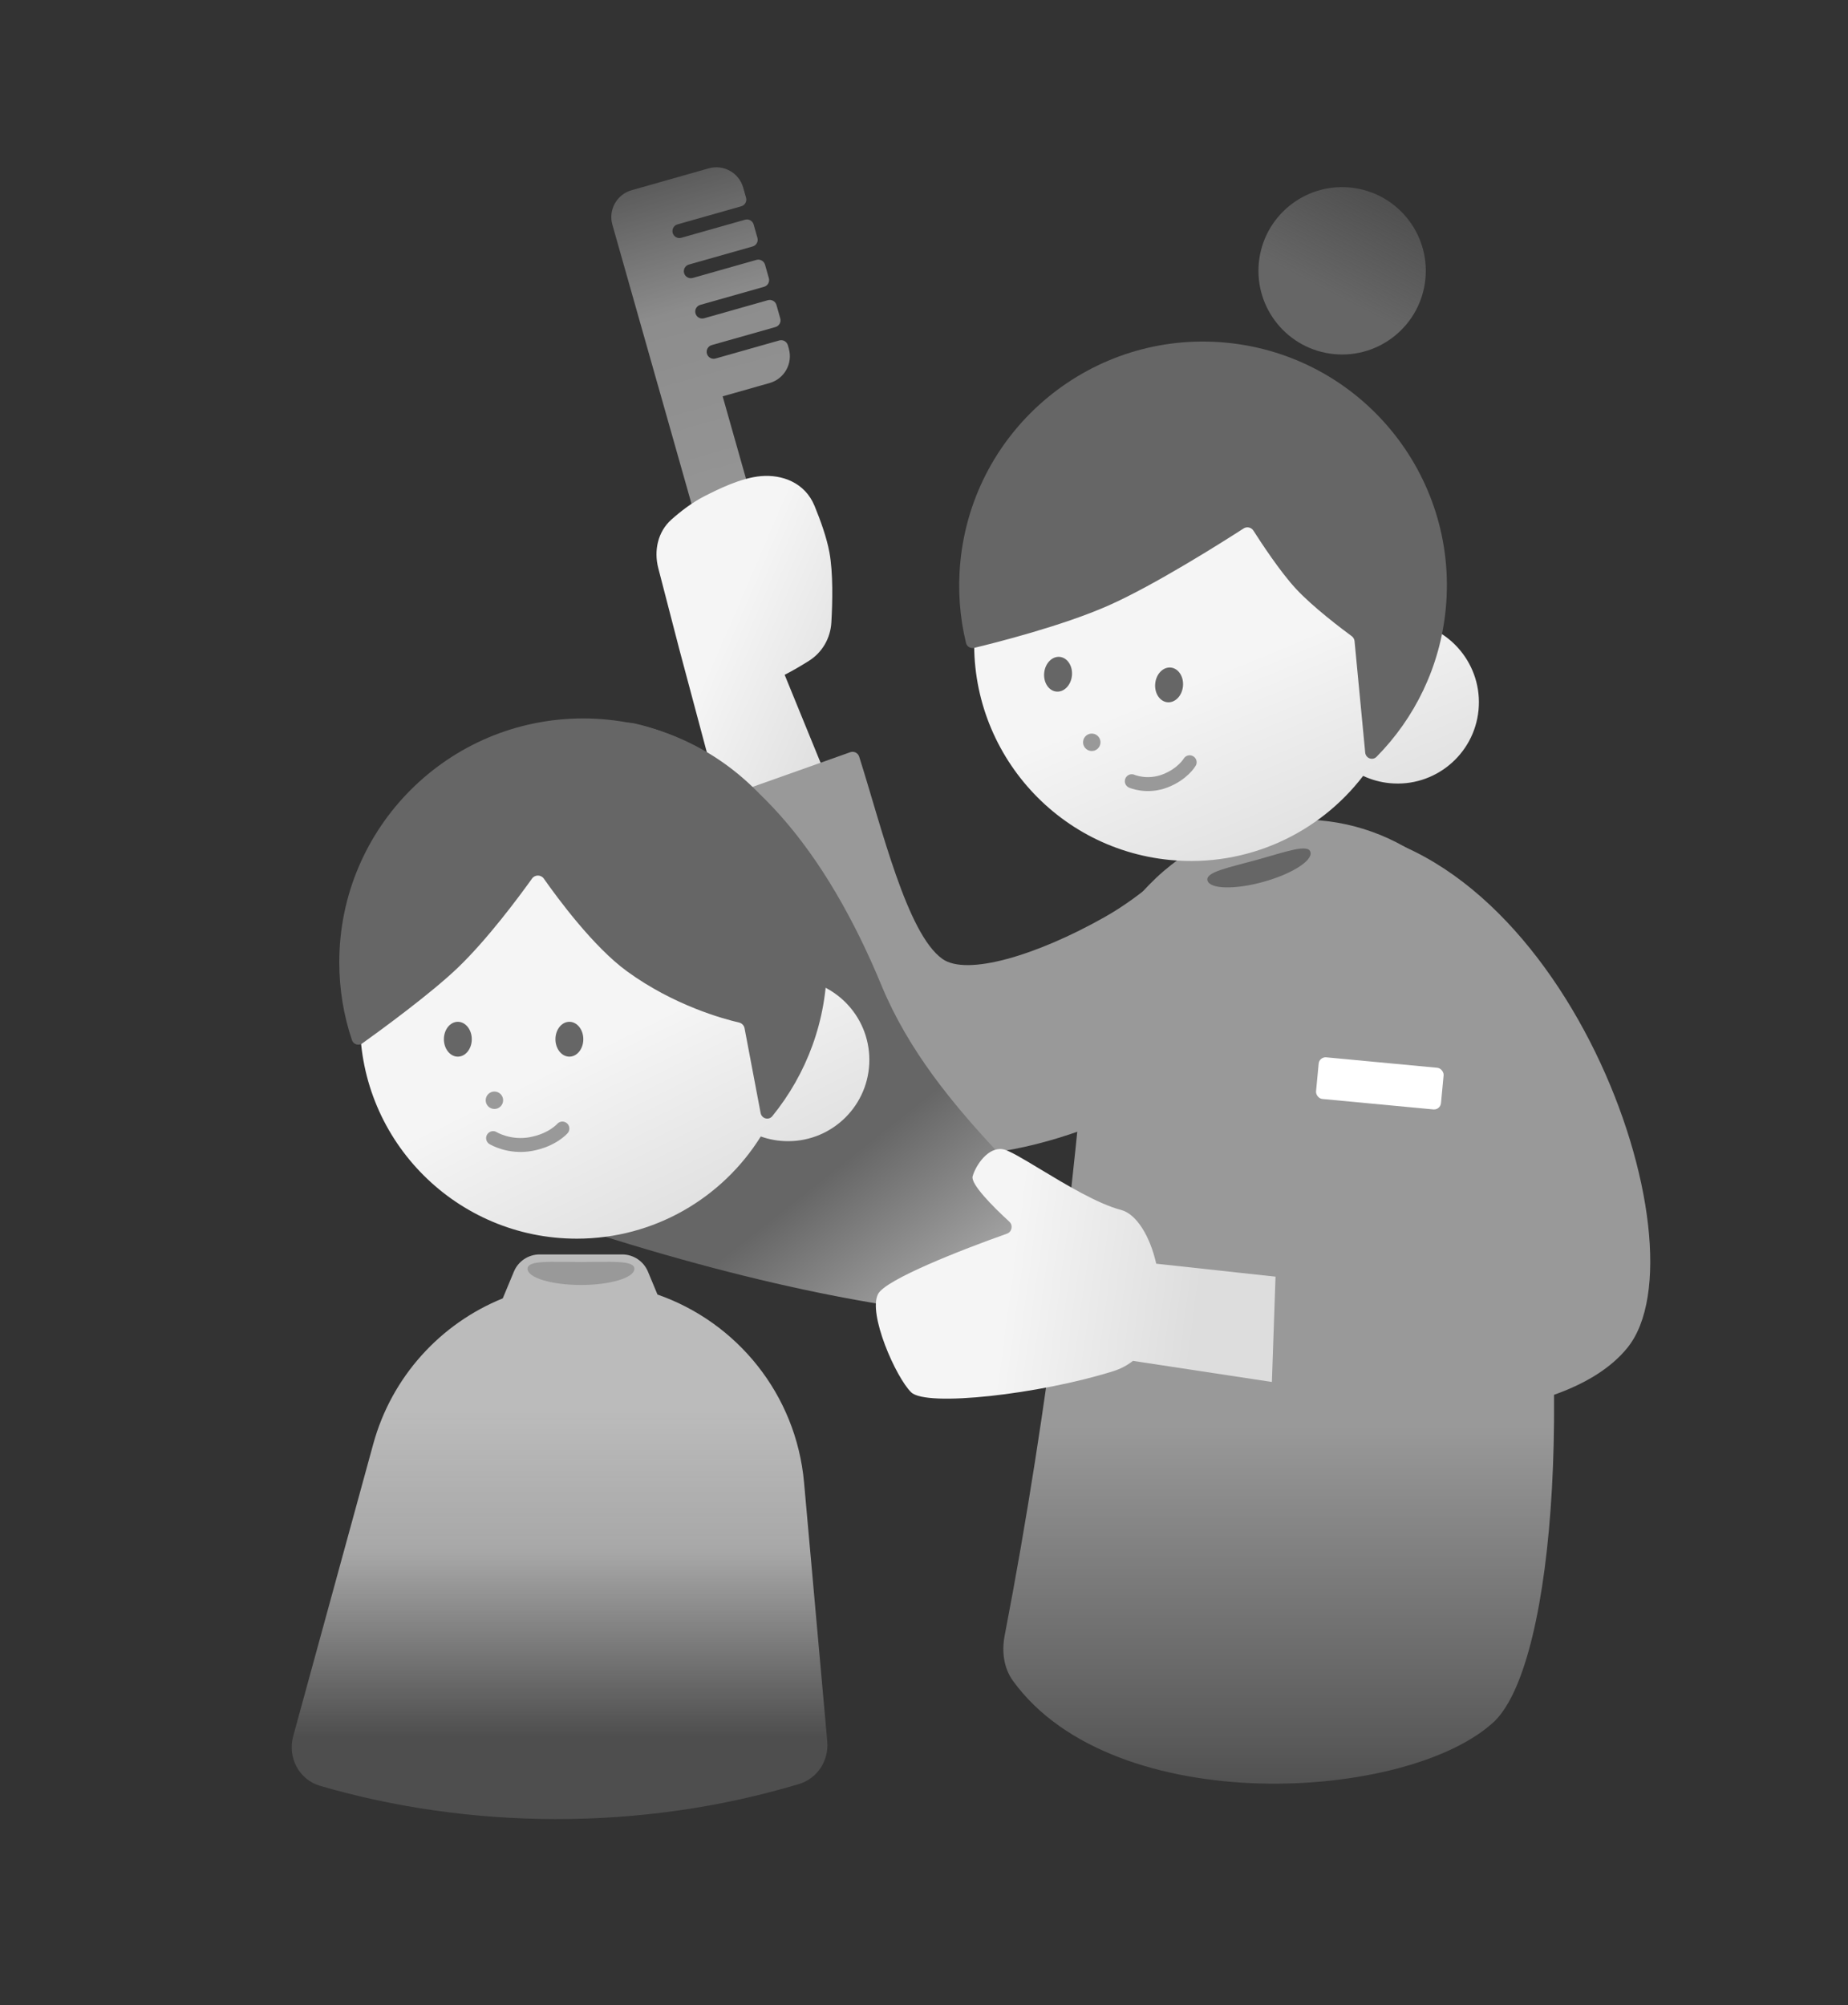 <svg width="200" height="217" viewBox="0 0 200 217" fill="none" xmlns="http://www.w3.org/2000/svg">
<rect x="0" y="0" width="200" height="217" fill="#333333" stroke="none"/>
<path fill-rule="evenodd" clip-rule="evenodd" d="M68.355 20.584C66.751 21.038 65.82 22.707 66.274 24.311L71.213 41.734C71.223 41.766 71.233 41.799 71.243 41.831L77.028 62.238C77.511 63.942 79.284 64.931 80.988 64.448C82.692 63.965 83.681 62.193 83.198 60.489L78.209 42.888L83.289 41.448C84.892 40.993 85.824 39.324 85.369 37.721L85.267 37.36C85.154 36.959 84.737 36.727 84.335 36.84L77.439 38.795C77.038 38.909 76.621 38.676 76.507 38.275C76.394 37.874 76.626 37.457 77.027 37.343L83.924 35.388C84.325 35.275 84.558 34.858 84.444 34.457L84.033 33.005C83.919 32.604 83.502 32.371 83.101 32.485L76.203 34.44C75.802 34.554 75.385 34.321 75.271 33.92C75.157 33.519 75.39 33.102 75.791 32.989L82.689 31.033C83.09 30.919 83.323 30.502 83.209 30.101L82.796 28.643C82.682 28.242 82.265 28.009 81.864 28.123L74.969 30.078C74.568 30.191 74.151 29.958 74.037 29.557C73.923 29.156 74.156 28.739 74.557 28.626L81.453 26.671C81.854 26.557 82.087 26.14 81.973 25.739L81.564 24.296C81.45 23.895 81.033 23.662 80.632 23.776L73.735 25.731C73.334 25.845 72.917 25.612 72.803 25.211C72.689 24.81 72.922 24.393 73.323 24.279L80.22 22.324C80.621 22.21 80.854 21.793 80.741 21.392L80.43 20.298C79.976 18.694 78.307 17.763 76.703 18.217L68.355 20.584Z" fill="url(#paint0_linear_500_9089)"/>
<path fill-rule="evenodd" clip-rule="evenodd" d="M73.538 70.334L73.539 70.335C73.546 70.364 73.554 70.394 73.562 70.423L79.348 92.074L90.855 87.546L84.919 73.021C85.851 72.546 86.775 71.997 87.563 71.498C88.993 70.594 89.874 69.056 89.973 67.368C90.102 65.156 90.174 62.012 89.763 59.77C89.477 58.21 88.826 56.373 88.156 54.745C87.104 52.186 84.602 51.331 82.367 51.521C80.159 51.708 77.672 52.968 76.293 53.667C76.271 53.678 76.249 53.689 76.228 53.7C74.91 54.368 73.659 55.336 72.662 56.224C71.195 57.529 70.749 59.573 71.241 61.473L73.501 70.191L73.501 70.192L73.538 70.334Z" fill="url(#paint1_linear_500_9089)"/>
<path d="M75.656 87.204L92.017 81.397C92.417 81.255 92.855 81.471 92.984 81.875C95.443 89.614 98.152 101.033 101.992 103.764C104.631 105.641 112.176 103.398 119.533 99.248C128.35 94.274 130.097 87.363 137.831 93.966C155.563 105.848 109.705 133.516 93.502 122.449C84.389 116.224 77.088 98.129 75.169 88.038C75.1 87.676 75.309 87.327 75.656 87.204Z" fill="#999999"/>
<path d="M162.804 106.467C160.681 96.073 151.485 88.688 140.877 88.688C128.749 88.688 118.735 98.266 117.716 110.35C116.305 127.069 113.629 151.571 108.73 176.986C108.403 178.683 108.614 180.48 109.627 181.881C120.557 196.978 152.605 194.962 161.789 186.214C168.392 179.611 170.504 148.297 165.185 118.681C164.564 115.22 163.694 110.822 162.804 106.467Z" fill="url(#paint2_linear_500_9089)"/>
<path d="M121.621 139.995C123.832 143.194 101.91 146.337 58.414 131.506C57.848 112.83 59.13 76.046 68.789 78.309C80.862 81.139 89.539 92.457 95.387 106.605C101.235 120.753 114.453 129.619 121.621 139.995Z" fill="url(#paint3_linear_500_9089)"/>
<path fill-rule="evenodd" clip-rule="evenodd" d="M82.335 122.978C78.192 129.618 70.821 134.037 62.418 134.037C49.463 134.037 38.961 123.535 38.961 110.58C38.961 97.626 49.463 87.124 62.418 87.124C73.768 87.124 83.235 95.185 85.406 105.894C90.21 105.957 94.085 109.871 94.085 114.69C94.085 119.548 90.147 123.486 85.289 123.486C84.252 123.486 83.258 123.307 82.335 122.978Z" fill="url(#paint4_linear_500_9089)"/>
<path d="M82.318 120.439C82.433 121.05 83.192 121.261 83.584 120.779C87.281 116.238 89.497 110.444 89.497 104.132C89.497 89.558 77.682 77.743 63.108 77.743C48.533 77.743 36.719 89.558 36.719 104.132C36.719 107.076 37.201 109.908 38.091 112.552C38.248 113.019 38.806 113.193 39.206 112.906C41.226 111.458 46.628 107.515 49.546 104.718C52.773 101.625 56.191 97.009 57.581 95.067C57.892 94.632 58.548 94.637 58.856 95.075C60.346 97.199 64.227 102.459 67.844 105.095C72.955 108.82 78.34 110.27 79.98 110.647C80.284 110.717 80.521 110.957 80.579 111.263L82.318 120.439Z" fill="#666666"/>
<path fill-rule="evenodd" clip-rule="evenodd" d="M58.403 135.742C57.185 135.742 56.085 136.475 55.617 137.6L54.411 140.497C47.689 143.218 42.397 148.946 40.393 156.261L37.9 165.36L31.731 187.875C31.102 190.173 32.357 192.578 34.645 193.245C50.679 197.921 69.236 198.226 86.478 193.046C88.469 192.448 89.715 190.505 89.529 188.434L87.019 160.423C86.165 150.884 79.756 143.078 71.156 140.082L70.123 137.6C69.654 136.475 68.555 135.742 67.336 135.742H58.403Z" fill="url(#paint5_linear_500_9089)"/>
<path fill-rule="evenodd" clip-rule="evenodd" d="M109.229 132.191C107.411 130.53 105.033 128.108 105.262 127.294C105.604 126.075 106.951 124.087 108.539 124.358C109.187 124.468 110.723 125.395 112.604 126.53C115.343 128.181 118.811 130.273 121.328 130.927C123.01 131.365 124.474 133.803 125.133 136.743L140.715 138.438L140.29 149.943L122.611 147.259C122.005 147.739 121.291 148.123 120.459 148.383C112.486 150.876 100.267 152.265 98.614 150.662C96.961 149.059 93.905 142.155 95.031 140.018C95.858 138.448 104.016 135.252 108.972 133.497C109.522 133.303 109.66 132.584 109.229 132.191Z" fill="url(#paint6_linear_500_9089)"/>
<path d="M137.584 151.495L138.101 136.495C138.116 136.068 138.482 135.739 138.909 135.762C147.132 136.199 160.73 134.946 162.355 133.016C165.373 129.432 156.13 119.057 150.094 110.756C144.057 102.456 133.116 89.44 142.548 89.44C169.146 90.195 184.992 134.902 176.126 145.843C169.176 154.42 148.298 154.273 138.173 152.252C137.815 152.181 137.572 151.86 137.584 151.495Z" fill="#999999"/>
<path fill-rule="evenodd" clip-rule="evenodd" d="M147.526 83.959C142.765 90.173 135.003 93.865 126.637 93.058C113.742 91.815 104.297 80.353 105.54 67.458C106.784 54.563 118.245 45.118 131.14 46.361C142.437 47.451 151.086 56.382 152.221 67.248C156.996 67.772 160.476 72.04 160.014 76.836C159.547 81.671 155.249 85.213 150.414 84.747C149.383 84.648 148.412 84.375 147.526 83.959Z" fill="url(#paint7_linear_500_9089)"/>
<path d="M147.749 81.435C147.808 82.053 148.541 82.333 148.977 81.892C153.095 77.726 155.86 72.169 156.466 65.883C157.865 51.377 147.239 38.482 132.732 37.083C118.225 35.684 105.331 46.31 103.932 60.817C103.641 63.835 103.87 66.783 104.546 69.572C104.642 69.965 105.034 70.202 105.427 70.108C107.696 69.562 114.99 67.726 119.966 65.523C124.979 63.303 132.371 58.615 134.587 57.185C134.945 56.954 135.422 57.059 135.651 57.419C136.507 58.762 138.537 61.85 140.231 63.687C142.098 65.71 145.325 68.129 146.286 68.834C146.461 68.963 146.575 69.16 146.596 69.377L147.749 81.435Z" fill="#666666"/>
<circle cx="145.251" cy="29.305" r="9.055" transform="rotate(5.508 145.251 29.305)" fill="url(#paint8_linear_500_9089)"/>
<ellipse cx="126.525" cy="74.113" rx="1.509" ry="1.886" transform="rotate(5.508 126.525 74.113)" fill="#666666"/>
<circle cx="118.157" cy="80.323" r="0.755" transform="rotate(5.508 118.157 80.323)" fill="#999999" stroke="#999999" stroke-width="0.377"/>
<ellipse cx="114.509" cy="72.959" rx="1.509" ry="1.886" transform="rotate(5.508 114.509 72.959)" fill="#666666"/>
<path d="M122.489 84.534C122.489 84.534 124.124 85.26 126.092 84.502C128.009 83.764 128.751 82.484 128.751 82.484" stroke="#999999" stroke-width="1.509" stroke-linecap="round"/>
<ellipse cx="61.621" cy="112.454" rx="1.509" ry="1.886" fill="#666666"/>
<circle cx="53.508" cy="119.058" r="0.755" fill="#999999" stroke="#999999" stroke-width="0.377"/>
<ellipse cx="49.549" cy="112.454" rx="1.509" ry="1.886" fill="#666666"/>
<path d="M53.365 123.156C53.365 123.156 55.123 124.239 57.498 123.792C59.812 123.356 60.865 122.12 60.865 122.12" stroke="#999999" stroke-width="1.509" stroke-linecap="round"/>
<rect x="142.783" y="114.341" width="13.582" height="4.527" rx="0.755" transform="rotate(5.382 142.783 114.341)" fill="white"/>
<path d="M141.825 92.201C142.082 93.13 139.796 94.577 136.719 95.428C133.642 96.28 130.938 96.214 130.681 95.285C130.424 94.356 132.98 93.887 136.057 93.035C139.134 92.184 141.568 91.272 141.825 92.201Z" fill="#666666"/>
<path d="M68.656 137.297C68.656 138.261 66.067 139.046 62.874 139.046C59.681 139.046 57.093 138.261 57.093 137.297C57.093 136.333 59.681 136.563 62.874 136.563C66.067 136.563 68.656 136.333 68.656 137.297Z" fill="#999999"/>
<defs>
<linearGradient id="paint0_linear_500_9089" x1="72.529" y1="19.401" x2="84.979" y2="63.317" gradientUnits="userSpaceOnUse">
<stop stop-color="#999999" stop-opacity="0.4"/>
<stop offset="0.31" stop-color="#999999" stop-opacity="0.877"/>
<stop offset="1" stop-color="#999999"/>
</linearGradient>
<linearGradient id="paint1_linear_500_9089" x1="73.046" y1="51.495" x2="99.461" y2="62.867" gradientUnits="userSpaceOnUse">
<stop offset="0.4" stop-color="#F5F5F5"/>
<stop offset="1" stop-color="#DDDDDD"/>
</linearGradient>
<linearGradient id="paint2_linear_500_9089" x1="138.39" y1="88.688" x2="138.39" y2="193.011" gradientUnits="userSpaceOnUse">
<stop offset="0.63" stop-color="#999999"/>
<stop offset="1" stop-color="#999999" stop-opacity="0.3"/>
</linearGradient>
<linearGradient id="paint3_linear_500_9089" x1="99.393" y1="111.91" x2="130.826" y2="151.726" gradientUnits="userSpaceOnUse">
<stop offset="0.115" stop-color="#666666"/>
<stop offset="1" stop-color="white"/>
</linearGradient>
<linearGradient id="paint4_linear_500_9089" x1="50.131" y1="82.851" x2="75.725" y2="134.959" gradientUnits="userSpaceOnUse">
<stop offset="0.579" stop-color="#F5F5F5"/>
<stop offset="1" stop-color="#DDDDDD"/>
</linearGradient>
<linearGradient id="paint5_linear_500_9089" x1="60.558" y1="134.987" x2="60.558" y2="198.374" gradientUnits="userSpaceOnUse">
<stop offset="0.06" stop-color="#BBBBBB"/>
<stop offset="0.278" stop-color="#BBBBBB"/>
<stop offset="0.518" stop-color="#BBBBBB" stop-opacity="0.857"/>
<stop offset="0.835" stop-color="#BBBBBB" stop-opacity="0.2"/>
</linearGradient>
<linearGradient id="paint6_linear_500_9089" x1="94.852" y1="140.564" x2="137.118" y2="146.248" gradientUnits="userSpaceOnUse">
<stop offset="0.325" stop-color="#F5F5F5"/>
<stop offset="0.812" stop-color="#DDDDDD"/>
</linearGradient>
<linearGradient id="paint7_linear_500_9089" x1="118.356" y1="41.401" x2="140.81" y2="95.527" gradientUnits="userSpaceOnUse">
<stop offset="0.579" stop-color="#F5F5F5"/>
<stop offset="1" stop-color="#DDDDDD"/>
</linearGradient>
<linearGradient id="paint8_linear_500_9089" x1="150.358" y1="16.855" x2="141.805" y2="38.36" gradientUnits="userSpaceOnUse">
<stop stop-color="#666666" stop-opacity="0.4"/>
<stop offset="0.7" stop-color="#666666"/>
</linearGradient>
</defs>
</svg>
